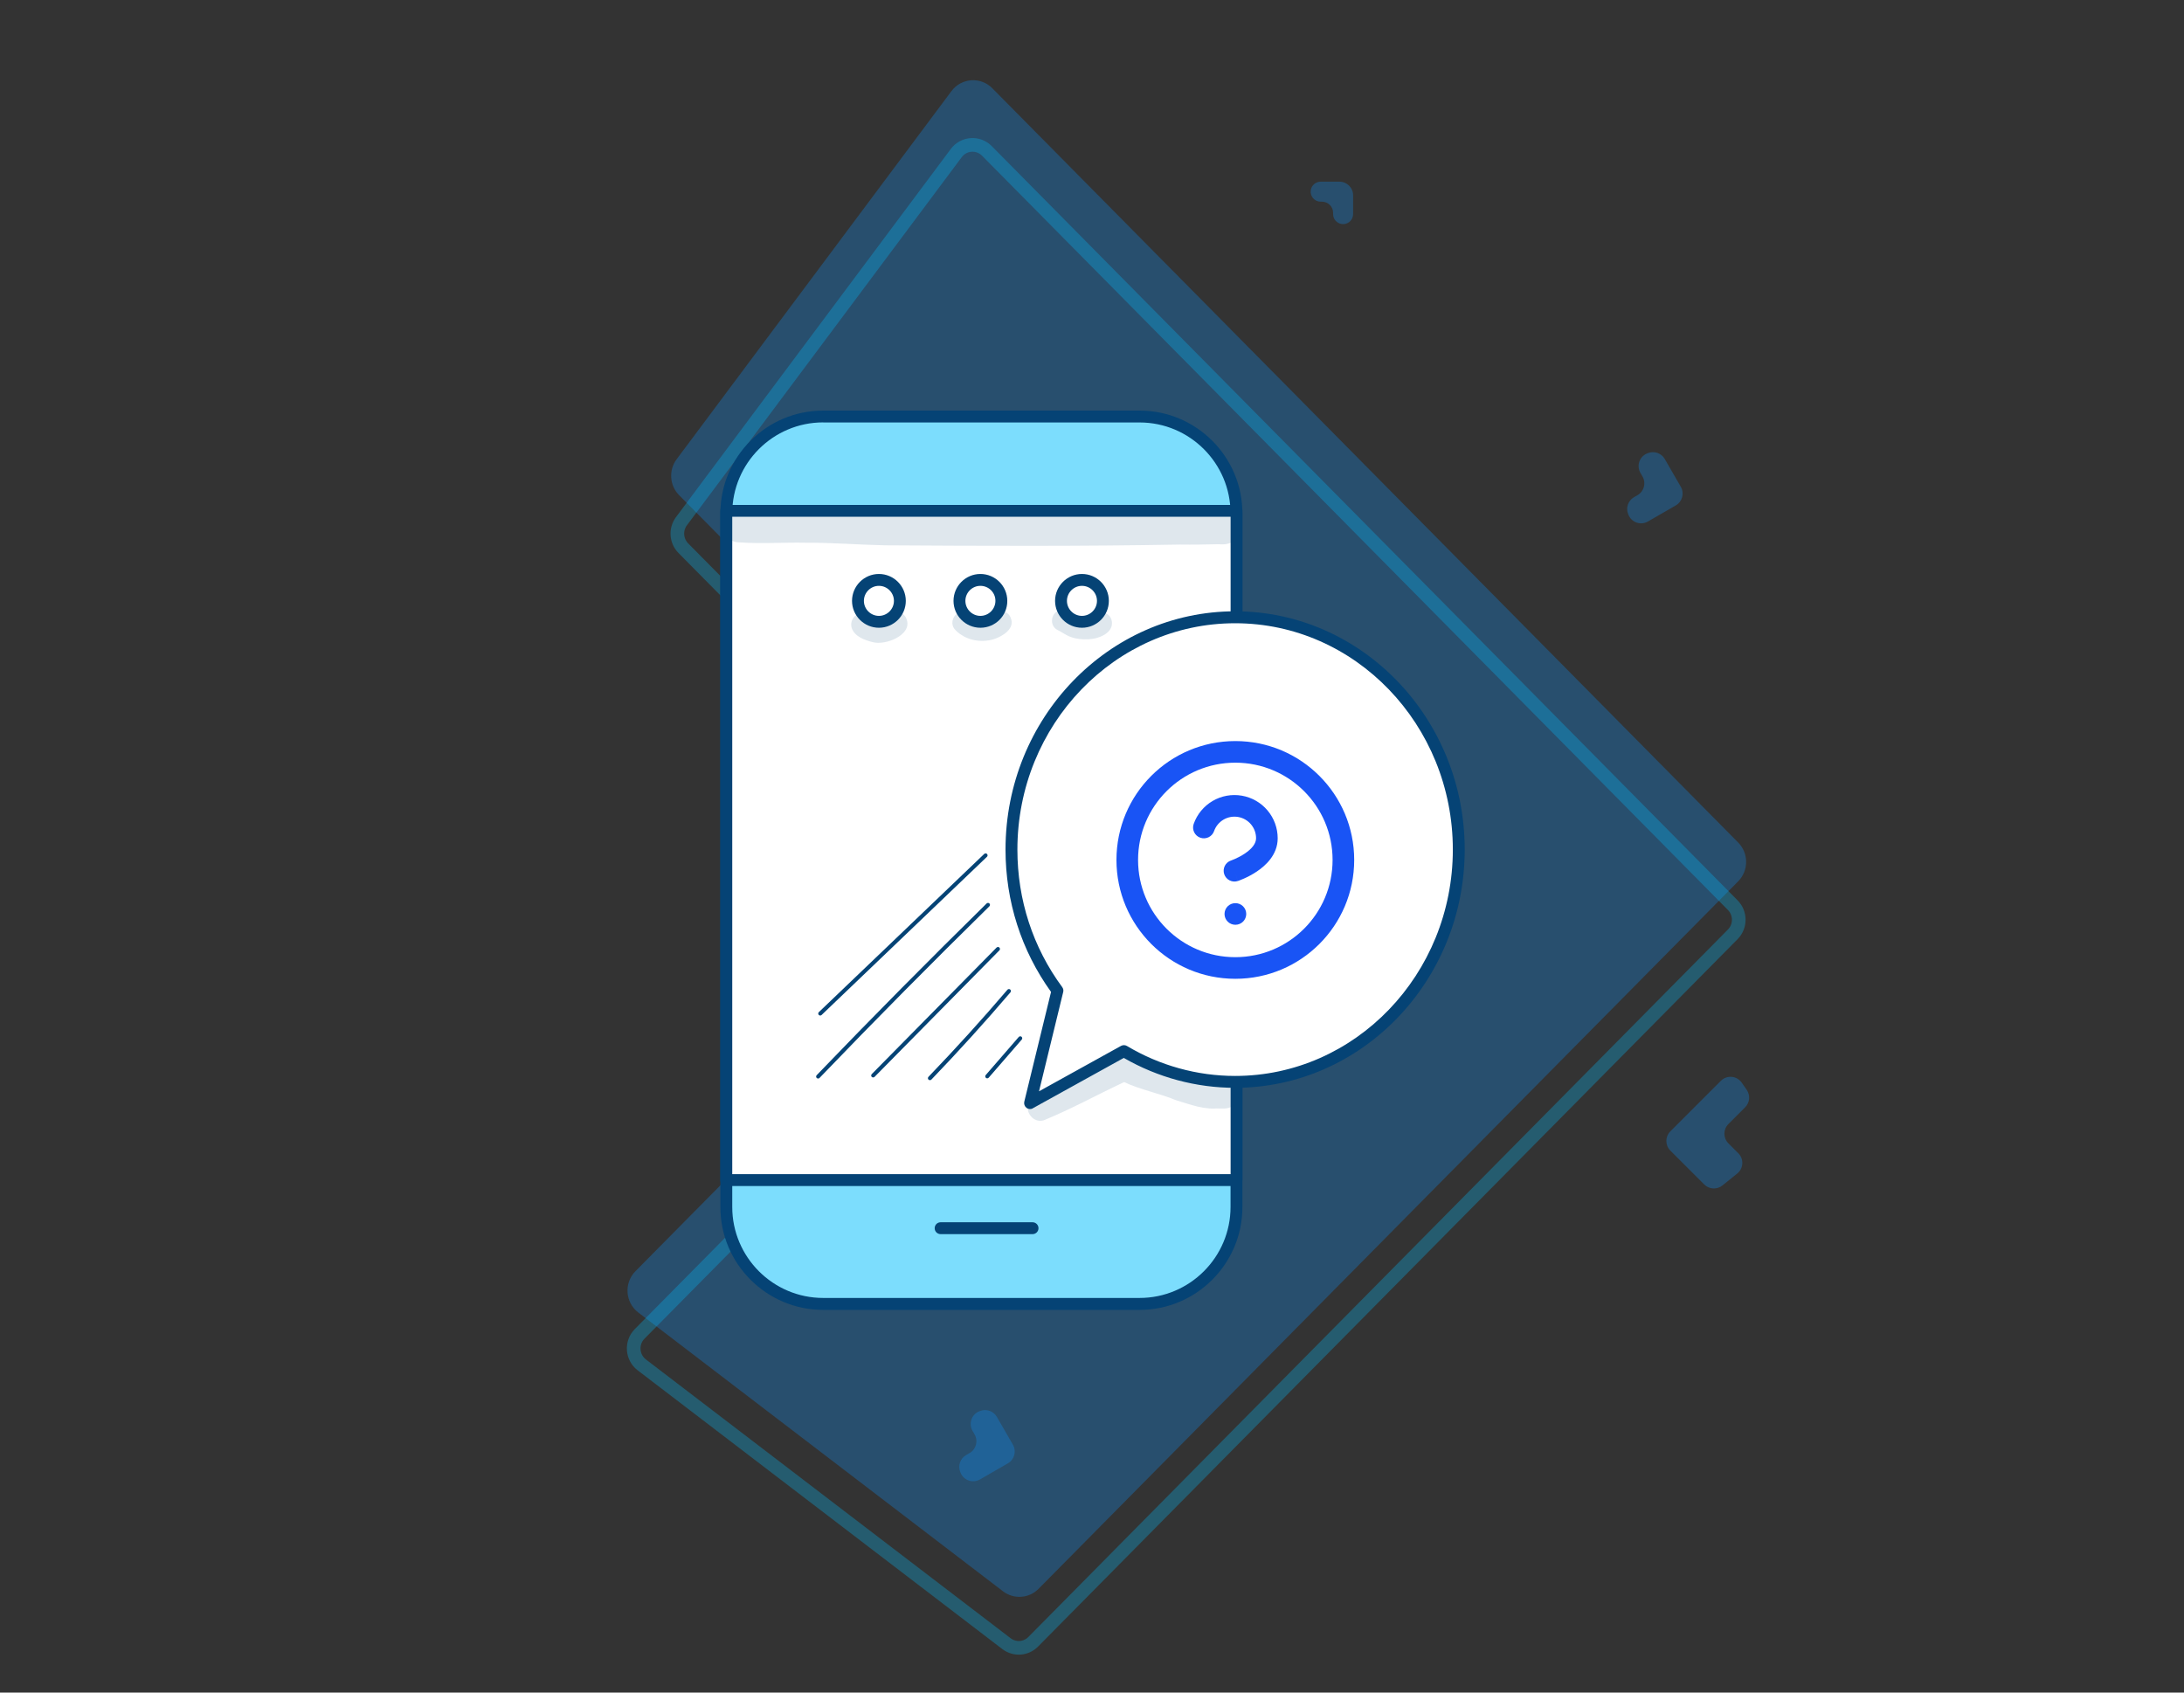 <svg width="320" height="248" viewBox="0 0 320 248" fill="none" xmlns="http://www.w3.org/2000/svg">
<rect x="0" y="0" width="320" height="248" fill="#333333" stroke="none"/>
<path opacity="0.3" d="M254.679 129.137C256.232 127.566 256.232 125.02 254.679 123.449L145.393 12.929C143.685 11.202 140.861 11.4 139.406 13.35L99.141 67.289C97.946 68.89 98.1 71.138 99.504 72.557L149.71 123.329C151.263 124.9 151.263 127.447 149.71 129.018L93.106 186.26C91.399 187.987 91.594 190.841 93.52 192.314L146.962 233.164C148.546 234.375 150.77 234.219 152.173 232.8L254.679 129.137Z" fill="#1090F9"/>
<path opacity="0.3" d="M253.888 132.632C255.053 133.81 255.053 135.72 253.888 136.899L151.383 240.561C150.33 241.626 148.662 241.742 147.474 240.835L94.032 199.984C92.588 198.88 92.441 196.739 93.722 195.444L150.326 138.201C152.267 136.238 152.267 133.054 150.326 131.091L100.119 80.318C99.067 79.254 98.951 77.568 99.848 76.367L140.112 22.428C141.203 20.966 143.321 20.817 144.602 22.113L253.888 132.632Z" stroke="#05BDFB" stroke-width="2"/>
<path opacity="0.3" d="M196.259 26.619C197.364 26.619 198.259 27.514 198.259 28.619L198.259 31.372C198.259 32.262 197.472 32.947 196.59 32.824C195.865 32.723 195.326 32.104 195.326 31.372L195.326 31.183C195.326 30.282 194.596 29.552 193.695 29.552L193.506 29.552C192.615 29.552 191.93 28.765 192.053 27.883C192.154 27.158 192.774 26.619 193.506 26.619L196.259 26.619Z" fill="#1090F9"/>
<path opacity="0.3" d="M246.27 71.323C246.823 72.279 246.495 73.502 245.538 74.055L241.454 76.412C240.403 77.019 239.057 76.557 238.601 75.432L238.56 75.332C238.186 74.407 238.55 73.348 239.414 72.849L239.929 72.552C240.885 71.999 241.213 70.776 240.661 69.819L240.356 69.292C239.749 68.24 240.211 66.895 241.337 66.438L241.436 66.398C242.361 66.023 243.421 66.387 243.92 67.251L246.27 71.323Z" fill="#1090F9"/>
<path opacity="0.3" d="M148.408 211.678C148.96 212.634 148.632 213.858 147.676 214.41L143.592 216.768C142.54 217.375 141.195 216.912 140.739 215.787L140.698 215.687C140.323 214.762 140.687 213.703 141.552 213.204L142.066 212.907C143.023 212.354 143.351 211.131 142.798 210.175L142.494 209.647C141.887 208.596 142.349 207.25 143.474 206.794L143.574 206.753C144.499 206.378 145.559 206.743 146.058 207.607L148.408 211.678Z" fill="#1090F9"/>
<path opacity="0.3" d="M244.741 168.593C243.96 167.812 243.96 166.545 244.741 165.764L252.143 158.363C253.024 157.482 254.487 157.612 255.199 158.635L255.929 159.685C256.482 160.48 256.386 161.557 255.702 162.241L253.246 164.697C252.465 165.478 252.465 166.744 253.246 167.525L254.7 168.979C255.542 169.82 255.467 171.205 254.54 171.951L252.37 173.697C251.574 174.337 250.424 174.275 249.702 173.553L244.741 168.593Z" fill="#1090F9"/>
<path d="M106.419 176.76V75.33C106.419 67.43 112.819 61.03 120.719 61.03H166.869C174.769 61.03 181.169 67.43 181.169 75.33V176.76C181.169 184.66 174.769 191.06 166.869 191.06H120.719C112.819 191.06 106.419 184.66 106.419 176.76Z" fill="#7CDDFD"/>
<path d="M166.969 191.93H120.619C112.309 191.93 105.549 185.17 105.549 176.86V75.23C105.549 66.92 112.309 60.16 120.619 60.16H166.969C175.279 60.16 182.039 66.92 182.039 75.23V176.86C182.039 185.17 175.279 191.93 166.969 191.93ZM120.619 61.89C113.269 61.89 107.289 67.87 107.289 75.22V176.85C107.289 184.2 113.269 190.18 120.619 190.18H166.969C174.319 190.18 180.299 184.2 180.299 176.85V75.23C180.299 67.88 174.319 61.9 166.969 61.9H120.619V61.89Z" fill="#054375"/>
<path d="M181.179 74.85H106.419V172.91H181.179V74.85Z" fill="white"/>
<path d="M181.169 173.78H106.409C105.929 173.78 105.539 173.39 105.539 172.91V74.85C105.539 74.37 105.929 73.98 106.409 73.98H181.169C181.649 73.98 182.039 74.37 182.039 74.85V172.91C182.039 173.39 181.659 173.78 181.169 173.78ZM107.289 172.04H180.309V75.72H107.289V172.04Z" fill="#054375"/>
<path d="M151.289 180.83H137.819C137.339 180.83 136.949 180.44 136.949 179.96C136.949 179.48 137.339 179.09 137.819 179.09H151.289C151.769 179.09 152.159 179.48 152.159 179.96C152.159 180.44 151.769 180.83 151.289 180.83Z" fill="#054375"/>
<g opacity="0.129">
<path d="M176.169 75.03C173.619 74.96 171.069 74.84 168.519 74.87C161.659 74.8 154.789 74.81 147.919 74.9C142.519 74.94 137.119 75.16 131.719 74.8C125.099 74.6 118.479 74.2 111.849 74.47C110.919 74.49 109.989 74.48 109.059 74.44C108.499 74.4 107.899 74.32 107.389 74.61C104.859 75.58 105.649 79.5 108.369 79.47C111.599 79.7 114.849 79.45 118.079 79.52C121.939 79.5 125.789 79.82 129.649 79.9C144.049 79.99 158.459 80.05 172.859 79.79C174.769 79.82 176.689 79.78 178.599 79.74C180.179 79.92 181.789 79.17 181.809 77.39C181.609 74.32 178.309 75.14 176.169 75.03Z" fill="#054375"/>
</g>
<path d="M180.969 90.45C162.869 90.45 148.199 105.69 148.199 124.49C148.199 132.27 150.719 139.43 154.939 145.16L150.929 161.63L164.679 154.02C169.479 156.88 175.039 158.53 180.969 158.53C199.069 158.53 213.739 143.29 213.739 124.49C213.739 105.69 199.069 90.45 180.969 90.45Z" fill="white"/>
<path d="M150.929 162.5C150.739 162.5 150.559 162.44 150.399 162.32C150.129 162.11 149.999 161.76 150.079 161.42L153.999 145.34C149.639 139.27 147.329 132.07 147.329 124.48C147.329 105.23 162.419 89.57 180.969 89.57C199.519 89.57 214.609 105.23 214.609 124.48C214.609 143.73 199.519 159.39 180.969 159.39C175.269 159.39 169.639 157.88 164.659 155.01L151.339 162.38C151.219 162.47 151.069 162.5 150.929 162.5ZM180.969 91.32C163.379 91.32 149.069 106.2 149.069 124.49C149.069 131.84 151.339 138.81 155.639 144.64C155.789 144.85 155.849 145.11 155.779 145.36L152.239 159.9L164.249 153.25C164.519 153.1 164.849 153.1 165.119 153.26C169.929 156.13 175.409 157.65 180.969 157.65C198.559 157.65 212.869 142.77 212.869 124.48C212.869 106.19 198.559 91.32 180.969 91.32Z" fill="#054375"/>
<path d="M125.709 88.04C125.709 86.34 127.089 84.97 128.779 84.97C130.469 84.97 131.849 86.35 131.849 88.04C131.849 89.74 130.469 91.11 128.779 91.11C127.089 91.11 125.709 89.74 125.709 88.04Z" fill="white"/>
<path d="M128.779 91.98C126.609 91.98 124.839 90.21 124.839 88.04C124.839 85.87 126.609 84.1 128.779 84.1C130.949 84.1 132.719 85.87 132.719 88.04C132.719 90.22 130.949 91.98 128.779 91.98ZM128.779 85.84C127.569 85.84 126.579 86.83 126.579 88.04C126.579 89.25 127.569 90.24 128.779 90.24C129.989 90.24 130.979 89.25 130.979 88.04C130.979 86.83 129.989 85.84 128.779 85.84Z" fill="#054375"/>
<path d="M140.579 88.04C140.579 86.34 141.959 84.97 143.649 84.97C145.349 84.97 146.719 86.35 146.719 88.04C146.719 89.74 145.339 91.11 143.649 91.11C141.959 91.11 140.579 89.74 140.579 88.04Z" fill="white"/>
<path d="M143.649 91.98C141.479 91.98 139.709 90.21 139.709 88.04C139.709 85.87 141.479 84.1 143.649 84.1C145.819 84.1 147.589 85.87 147.589 88.04C147.599 90.22 145.829 91.98 143.649 91.98ZM143.649 85.84C142.439 85.84 141.449 86.83 141.449 88.04C141.449 89.25 142.439 90.24 143.649 90.24C144.859 90.24 145.849 89.25 145.849 88.04C145.859 86.83 144.869 85.84 143.649 85.84Z" fill="#054375"/>
<path d="M155.459 88.04C155.459 86.34 156.839 84.97 158.529 84.97C160.229 84.97 161.599 86.35 161.599 88.04C161.599 89.74 160.219 91.11 158.529 91.11C156.829 91.11 155.459 89.74 155.459 88.04Z" fill="white"/>
<path d="M158.529 91.98C156.359 91.98 154.589 90.21 154.589 88.04C154.589 85.87 156.359 84.1 158.529 84.1C160.699 84.1 162.469 85.87 162.469 88.04C162.469 90.22 160.699 91.98 158.529 91.98ZM158.529 85.84C157.319 85.84 156.329 86.83 156.329 88.04C156.329 89.25 157.319 90.24 158.529 90.24C159.739 90.24 160.729 89.25 160.729 88.04C160.729 86.83 159.739 85.84 158.529 85.84Z" fill="#054375"/>
<g opacity="0.129">
<path d="M132.819 90.69C132.379 89.45 130.589 89.27 129.799 90.28C129.789 90.29 129.789 90.29 129.779 90.29C129.669 90.37 129.559 90.44 129.439 90.51C129.299 90.56 129.149 90.6 128.999 90.63C128.969 90.63 128.949 90.63 128.919 90.64C128.859 90.64 128.799 90.63 128.739 90.63C128.679 90.62 128.609 90.6 128.529 90.58C128.369 90.54 128.249 90.49 128.169 90.47C128.079 90.42 127.989 90.37 127.899 90.32C127.789 90.21 127.669 90.11 127.519 90.02C126.169 89.1 124.339 90.44 124.789 92.01C125.209 93.26 126.699 93.81 127.889 94.09C129.719 94.61 133.759 93.03 132.819 90.69Z" fill="#054375"/>
</g>
<g opacity="0.129">
<path d="M148.089 90.53C147.709 89.45 146.159 89.17 145.389 89.99C145.299 90.08 145.209 90.16 145.109 90.25C145.079 90.27 145.059 90.29 145.019 90.31C144.389 90.59 144.499 90.54 143.679 90.62C143.569 90.62 143.469 90.61 143.359 90.6C143.239 90.57 143.109 90.53 143.019 90.5C142.839 90.41 142.659 90.32 142.489 90.21C142.459 90.19 142.439 90.18 142.419 90.16C142.219 89.98 142.039 89.79 141.779 89.72C140.209 88.98 138.769 91.15 140.009 92.34C141.469 93.81 143.649 94.23 145.599 93.66C146.869 93.25 148.779 92.11 148.089 90.53Z" fill="#054375"/>
</g>
<g opacity="0.129">
<path d="M162.869 90.85C162.559 89.69 161.079 89.36 160.219 90.11C160.109 90.18 159.989 90.24 159.869 90.29C159.809 90.32 159.749 90.34 159.689 90.37C159.629 90.39 159.469 90.45 159.289 90.5C159.219 90.52 159.149 90.53 159.089 90.55C158.949 90.55 158.809 90.55 158.669 90.54C157.849 90.37 157.859 90.3 157.629 90.2C156.909 89.82 156.139 89.18 155.269 89.42C153.969 89.73 153.719 91.64 154.899 92.28C155.579 92.6 156.169 93.08 156.889 93.33C157.699 93.63 158.589 93.71 159.449 93.67C160.959 93.62 163.329 92.74 162.869 90.85Z" fill="#054375"/>
</g>
<path d="M120.179 148.8C120.099 148.8 120.029 148.77 119.969 148.71C119.859 148.59 119.859 148.41 119.979 148.3L144.209 125.12C144.329 125.01 144.509 125.01 144.619 125.13C144.729 125.25 144.729 125.43 144.609 125.54L120.379 148.72C120.319 148.77 120.249 148.8 120.179 148.8Z" fill="#054375"/>
<path d="M119.869 158.03C119.799 158.03 119.719 158 119.669 157.95C119.549 157.84 119.549 157.66 119.659 157.54C127.789 149.08 136.169 140.62 144.559 132.38C144.679 132.27 144.859 132.27 144.969 132.38C145.079 132.49 145.079 132.68 144.969 132.79C136.589 141.02 128.209 149.48 120.079 157.94C120.029 158 119.949 158.03 119.869 158.03Z" fill="#054375"/>
<path d="M127.929 157.87C127.859 157.87 127.779 157.84 127.729 157.79C127.619 157.68 127.619 157.49 127.729 157.38L146.019 138.84C146.129 138.73 146.319 138.72 146.429 138.84C146.539 138.95 146.549 139.14 146.429 139.25L128.139 157.79C128.079 157.84 127.999 157.87 127.929 157.87Z" fill="#054375"/>
<path d="M136.249 158.27C136.179 158.27 136.109 158.24 136.049 158.19C135.929 158.08 135.929 157.9 136.039 157.78C139.999 153.66 143.899 149.37 147.609 145.02C147.709 144.9 147.899 144.88 148.019 144.99C148.139 145.09 148.159 145.28 148.049 145.4C144.329 149.76 140.429 154.06 136.459 158.19C136.409 158.24 136.329 158.27 136.249 158.27Z" fill="#054375"/>
<path d="M144.649 158C144.579 158 144.509 157.98 144.459 157.93C144.339 157.82 144.329 157.64 144.429 157.52L149.269 151.94C149.379 151.82 149.559 151.81 149.679 151.91C149.799 152.02 149.809 152.2 149.709 152.32L144.869 157.9C144.809 157.97 144.729 158 144.649 158Z" fill="#054375"/>
<g opacity="0.129">
<path d="M179.999 158.49C179.609 158.37 179.229 158.42 178.849 158.51C178.709 158.52 178.559 158.52 178.419 158.52C176.779 158.23 175.679 158.22 172.349 157.01C172.269 156.98 172.199 156.95 172.119 156.92C171.979 156.85 171.379 156.56 171.129 156.45C170.019 155.94 168.849 155.59 167.679 155.21C166.719 154.92 165.829 154.36 164.799 154.31C164.349 154.34 163.869 154.43 163.499 154.69C163.189 154.87 162.869 155.03 162.549 155.19C160.109 156.34 157.699 157.57 155.349 158.89C154.369 159.46 153.359 159.96 152.319 160.4C151.839 160.63 151.269 160.76 150.979 161.24C149.859 162.56 151.269 164.66 152.929 164.15C156.959 162.51 160.769 160.39 164.709 158.55C167.149 159.7 169.829 160.17 172.319 161.21C174.409 161.83 176.589 162.71 178.799 162.35C178.629 162.37 178.449 162.4 178.279 162.42C179.009 162.41 179.819 162.53 180.479 162.14C181.989 161.29 181.689 158.93 179.999 158.49Z" fill="#054375"/>
</g>
<path d="M181.409 119.705C180.672 119.579 179.914 119.717 179.269 120.096C178.624 120.475 178.134 121.07 177.886 121.775C177.596 122.6 176.692 123.034 175.867 122.744C175.042 122.453 174.609 121.549 174.899 120.725C175.395 119.314 176.375 118.124 177.664 117.366C178.954 116.608 180.47 116.331 181.944 116.584C183.418 116.837 184.755 117.603 185.719 118.748C186.682 119.892 187.209 121.339 187.207 122.835C187.206 125.258 185.41 126.858 184.127 127.713C183.437 128.173 182.758 128.511 182.259 128.733C182.007 128.845 181.794 128.93 181.641 128.989C181.565 129.018 181.502 129.04 181.457 129.057L181.402 129.076L181.385 129.082L181.379 129.084L181.376 129.085C181.376 129.085 181.374 129.085 180.873 127.583L181.374 129.085C180.545 129.362 179.648 128.914 179.371 128.084C179.095 127.255 179.543 126.359 180.371 126.082L180.396 126.073C180.421 126.064 180.461 126.05 180.514 126.029C180.621 125.989 180.779 125.925 180.973 125.84C181.363 125.666 181.872 125.41 182.37 125.078C183.462 124.35 184.04 123.576 184.04 122.833V122.831C184.041 122.083 183.778 121.359 183.296 120.787C182.814 120.215 182.146 119.832 181.409 119.705Z" fill="#1954F5"/>
<path d="M181 132.333C180.125 132.333 179.417 133.042 179.417 133.917C179.417 134.791 180.125 135.5 181 135.5H181.016C181.89 135.5 182.599 134.791 182.599 133.917C182.599 133.042 181.89 132.333 181.016 132.333H181Z" fill="#1954F5"/>
<path fill-rule="evenodd" clip-rule="evenodd" d="M163.583 126C163.583 116.381 171.381 108.583 181 108.583C190.619 108.583 198.417 116.381 198.417 126C198.417 135.619 190.619 143.417 181 143.417C171.381 143.417 163.583 135.619 163.583 126ZM181 111.75C173.13 111.75 166.75 118.13 166.75 126C166.75 133.87 173.13 140.25 181 140.25C188.87 140.25 195.25 133.87 195.25 126C195.25 118.13 188.87 111.75 181 111.75Z" fill="#1954F5"/>
</svg>
